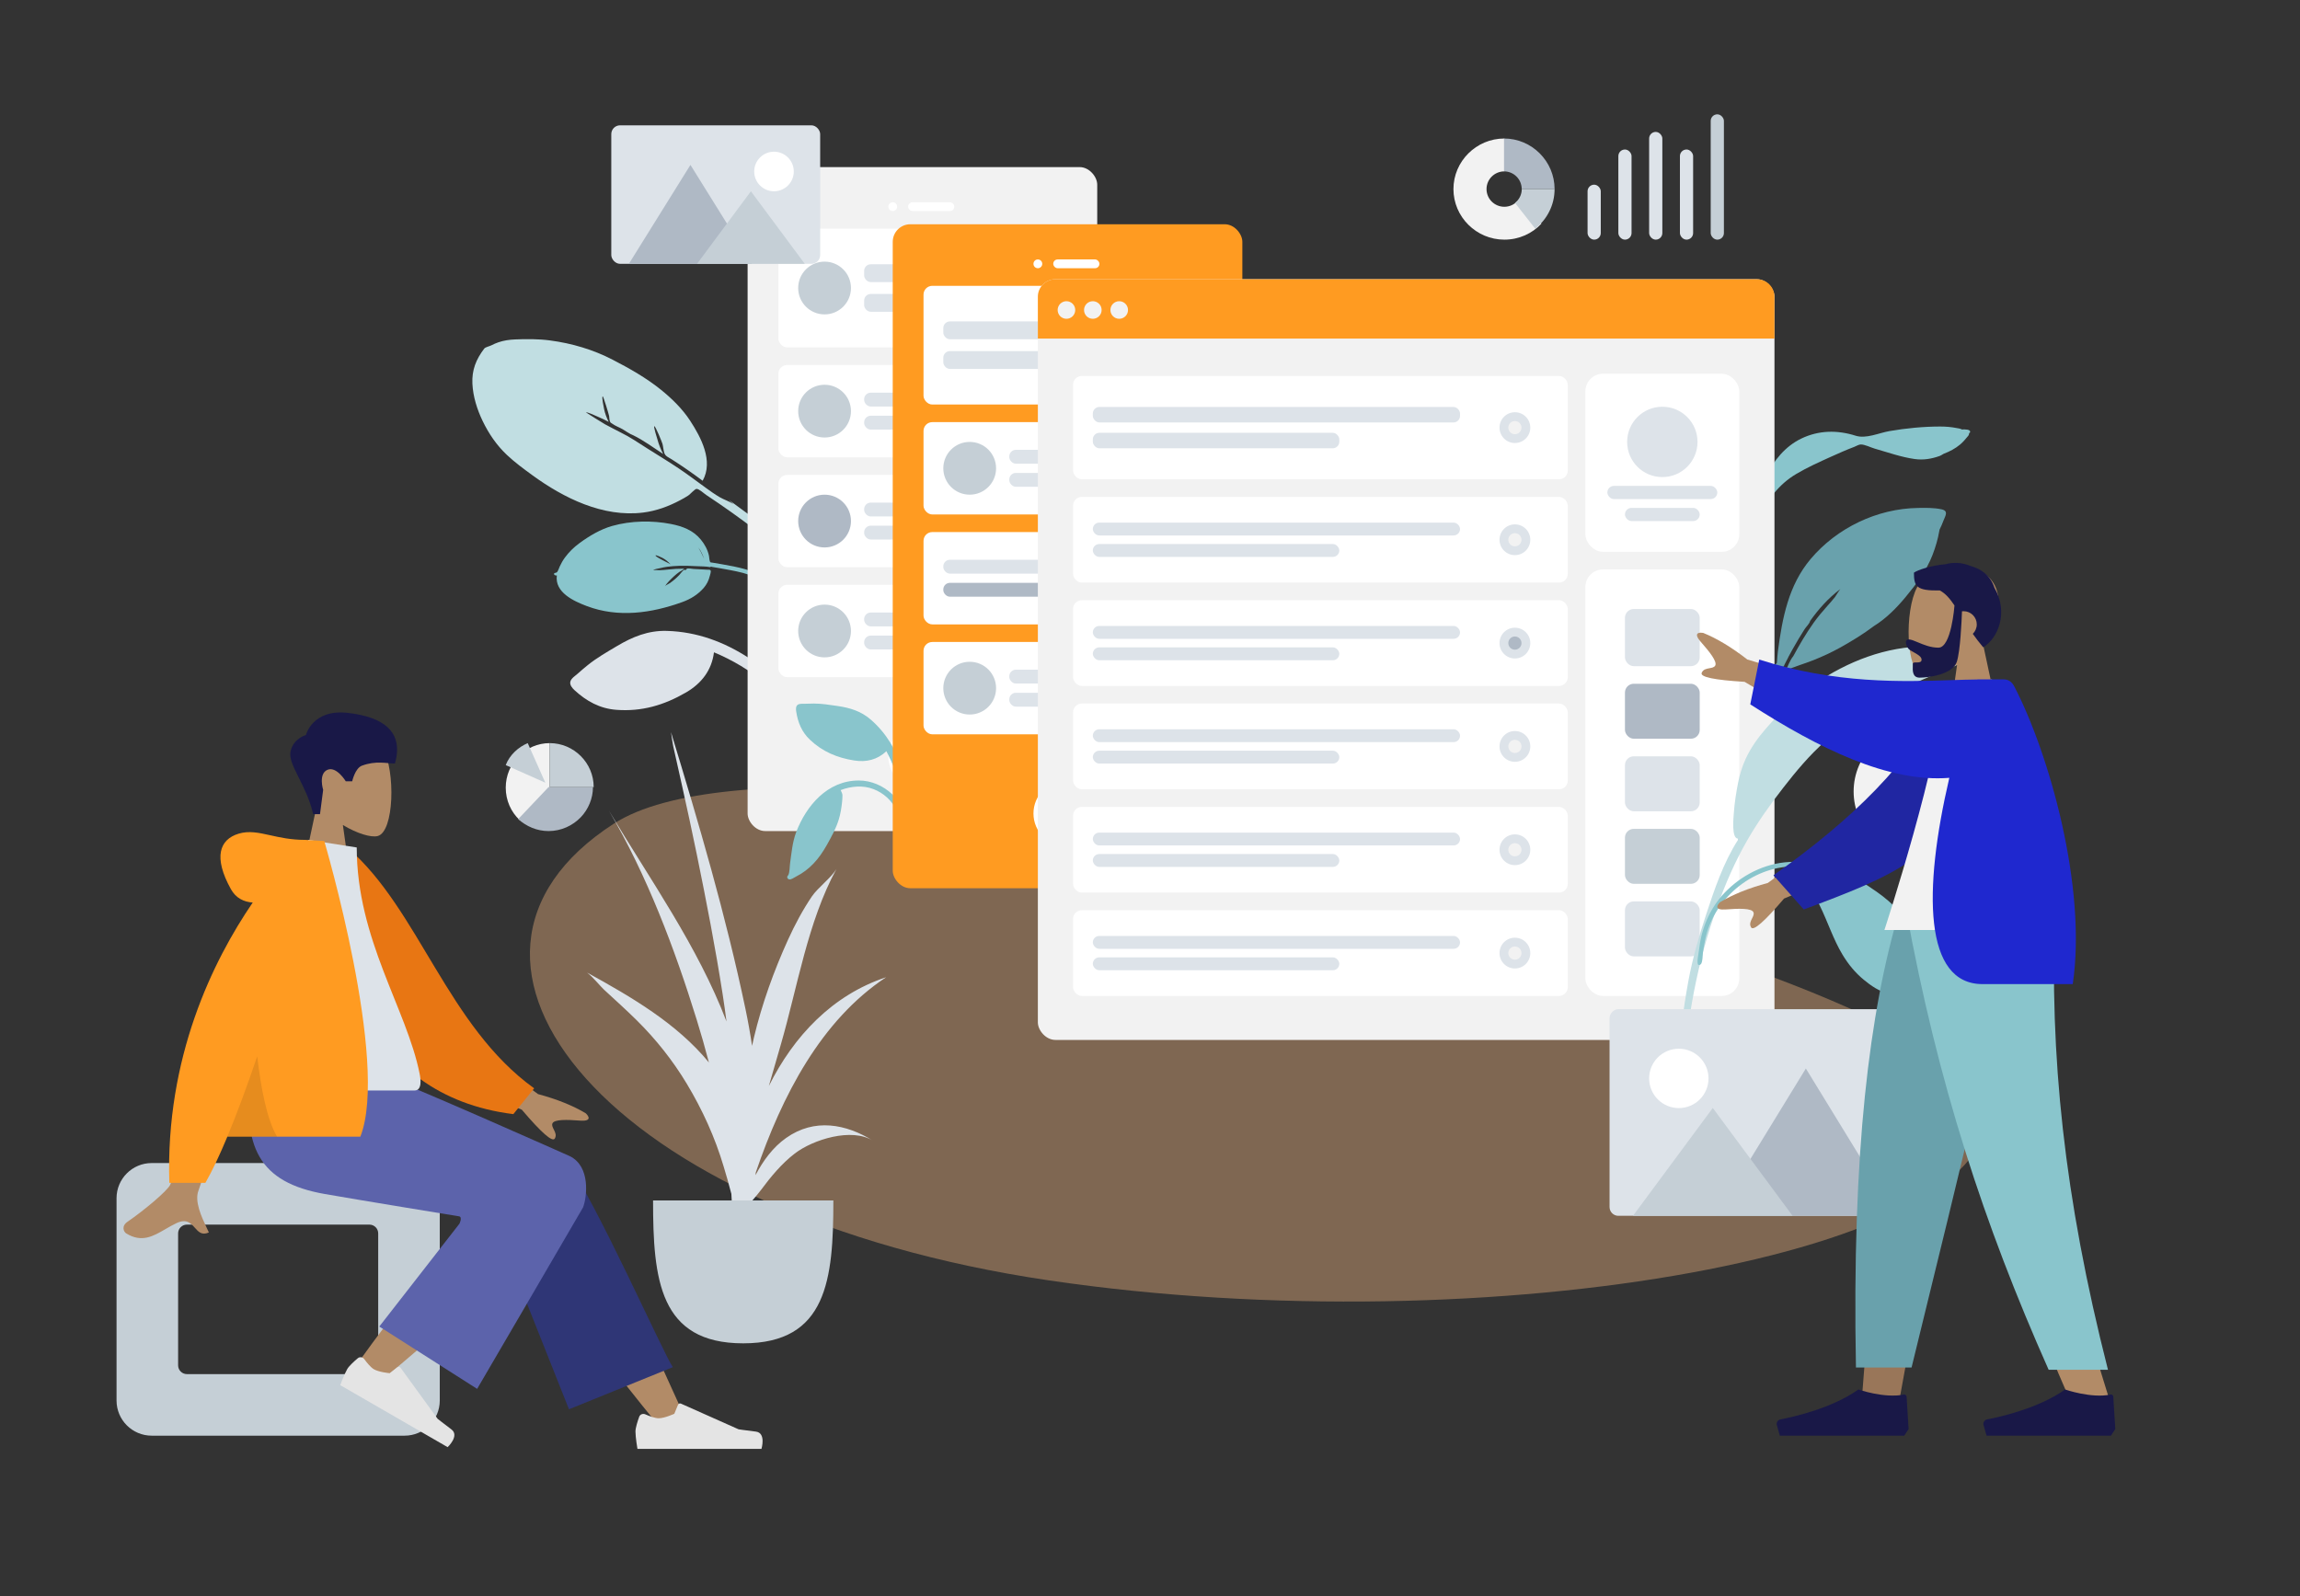 <svg width="1046" height="726" viewBox="0 0 1046 726" fill="none" xmlns="http://www.w3.org/2000/svg">
<rect x="0" y="0" width="1046" height="726" fill="#333333" stroke="none"/>
<path fill-rule="evenodd" clip-rule="evenodd" d="M892.225 195.334C891.692 194.946 890.426 194.809 889.838 194.692C887.39 194.21 884.869 194 882.374 194C874.681 194.012 866.863 194.767 859.298 196.074C854.494 196.903 848.687 199.696 843.909 198.179C835.585 195.537 827.172 195.667 819.274 199.439C812.053 202.888 806.572 209.439 803.373 216.517C802.89 217.586 800.932 221.519 800.378 224.17C800.141 224.712 799.913 225.257 799.708 225.811C799.126 227.384 798.603 228.984 798.118 230.588C797.91 231.272 797.389 232.782 798.008 233.074C797.019 234.901 796.141 236.783 795.411 238.726C793.286 244.378 790.962 250.578 790.215 256.568C789.939 258.786 789.928 261.017 790.185 263.239C790.312 264.338 790.26 266.546 791.004 267.382C792.585 269.154 793.396 266.673 793.218 265.491C791.858 256.485 794.485 248.027 797.598 239.561C799.612 234.087 802.92 229.078 806.626 224.543C809.625 220.871 812.842 217.98 816.953 215.546C821.981 212.569 827.356 210.163 832.681 207.749C836.184 206.161 839.691 204.615 843.291 203.247C844.092 202.942 845.351 202.161 846.239 202.158C848.116 202.152 850.777 203.537 852.59 204.052C858.554 205.748 864.594 207.919 870.758 208.785C874.712 209.341 878.416 208.715 882.113 207.398C882.491 207.264 883.125 206.918 883.901 206.424C886.646 205.368 889.243 204.039 891.504 202.121C892.806 201.017 893.989 199.589 895.067 198.282C895.389 197.892 895.532 197.444 895.537 197.018C895.781 196.891 895.943 196.741 895.98 196.567C896.249 195.281 893.796 195.258 892.225 195.334" fill="#89C5CC"/>
<path fill-rule="evenodd" clip-rule="evenodd" d="M267.273 302.541C265.764 303.763 264.284 305.012 262.84 306.31C261.739 307.301 259.791 308.485 259.396 309.985C258.985 311.544 260.282 313.003 261.306 313.945C266.723 318.929 272.823 322.298 280.329 322.859C291.887 323.722 301.946 320.77 311.974 314.963C319.018 310.883 323.684 304.849 324.703 296.701C333.092 300.187 341.205 304.993 348.1 310.891C351.502 313.801 354.432 317.025 357.142 320.599C358.878 322.889 360.557 325.215 362.115 327.631C362.792 328.68 363.481 330.542 364.599 331.146C365.912 331.856 367.499 330.743 367.434 329.284C367.379 328.069 366.068 326.66 365.454 325.667C364.436 324.018 363.402 322.379 362.313 320.776C360.551 318.179 358.73 315.62 356.744 313.19C352.28 307.73 346.601 303.221 340.714 299.375C329.42 291.997 317.025 287.349 303.283 286.955C294.833 286.713 287.725 289.6 280.499 293.911C276 296.595 271.356 299.235 267.273 302.541" fill="#DDE3E9"/>
<path fill-rule="evenodd" clip-rule="evenodd" d="M376.883 266.856C368.077 257.787 359.241 248.832 349.403 240.847C343.605 236.141 337.495 231.863 331.511 227.401C332.201 228.006 332.878 228.628 333.539 229.266C331.671 227.998 329.226 227.281 327.246 226.107C325.037 224.798 322.925 223.301 320.854 221.791C316.811 218.845 312.829 215.843 308.673 213.051C304.043 209.94 299.245 207.066 294.536 204.072C290.539 201.532 286.494 198.751 282.218 196.674C279.888 195.542 277.553 194.201 275.213 193.02C274.43 192.625 266.484 187.608 266.504 187.593C266.943 187.262 270.942 189.14 271.56 189.393C273.366 190.131 275.094 191.013 276.83 191.893C275.877 190.013 275.123 188.038 274.712 185.958C274.585 185.317 273.569 180.644 274.089 180.252C274.348 180.057 276.883 188.416 277.013 189.22C277.119 189.872 277.103 190.812 277.317 191.431C277.662 192.429 277.645 192.127 278.405 192.69C279.798 193.721 281.647 194.365 283.154 195.227C283.968 195.68 286.485 197.48 288.001 197.993C292.588 200.221 297.238 203.649 301.597 206.495C300.453 204.345 299.582 202.097 298.948 199.741C298.797 199.182 297.167 194.165 297.563 193.867C298.008 193.532 301.112 201.195 301.296 201.92C301.637 203.268 301.708 204.768 302.136 206.079C302.605 207.518 304.07 208.028 305.39 208.867C310.247 211.953 314.938 215.232 319.55 218.662C324.583 209.711 318.78 198.903 313.89 191.393C310.364 185.98 305.619 181.34 300.608 177.289C293.92 171.882 286.269 167.563 278.627 163.612C269.723 159.009 260.099 156.156 250.093 154.839C244.86 154.149 239.507 154.169 234.221 154.39C231.639 154.498 229.16 154.84 226.686 155.682C225.57 156.062 224.492 156.541 223.442 157.077C222.644 157.484 220.713 157.914 220.255 158.521C216.477 163.438 214.545 168.337 214.84 174.515C215.119 180.363 216.966 186.214 219.472 191.431C222.264 197.24 225.854 202.512 230.55 206.936C234.132 210.312 238.137 213.25 242.116 216.15C256.267 226.463 274.208 235.433 292.536 233.128C298.469 232.383 304.112 230.308 309.385 227.489C310.628 226.824 311.863 226.152 313.036 225.368C313.827 224.839 315.941 222.456 316.736 222.37C317.827 222.251 320.175 224.469 321.198 225.144C328.972 230.275 336.542 235.685 343.953 241.313C351.839 247.301 359.337 253.697 366.615 260.393C369.71 263.242 372.786 266.096 375.791 269.04C376.491 269.725 378.202 272.247 379.471 272.361C380.273 272.434 380.814 271.749 380.7 271.006C380.501 269.715 377.785 267.784 376.883 266.856" fill="#C1DEE2"/>
<path fill-rule="evenodd" clip-rule="evenodd" d="M882.98 231.66C879.57 230.915 875.803 230.972 872.329 231.033C853.695 231.287 835.397 240.109 823.489 254.205C813.351 266.205 810.563 281.125 808.56 296.207C808.362 297.704 808.277 299.192 808.165 300.693C808.141 301.015 808.105 301.302 808.066 301.573C807.279 302.277 806.865 303.098 807.332 304C805.597 307.797 804.129 311.69 802.869 315.706C799.162 327.526 795.392 339.571 797.714 352C798.257 345.16 799.399 338.166 800.764 331.438C800.842 331.052 800.927 330.669 801.015 330.287C801.025 330.247 801.033 330.206 801.042 330.166C801.525 328.106 802.153 326.108 802.917 324.141C802.925 324.119 802.933 324.098 802.941 324.077C803.042 323.818 803.149 323.56 803.255 323.303C803.474 322.77 803.699 322.238 803.937 321.709C804.018 321.528 804.095 321.346 804.17 321.163C805.282 318.437 805.751 315.365 806.748 312.545C806.986 311.904 807.235 311.265 807.496 310.629C807.512 310.592 807.527 310.555 807.543 310.518C808.249 308.807 809.028 307.118 809.853 305.446C810.301 305.11 810.54 304.274 810.927 303.515C811.006 303.365 811.631 302.368 811.817 301.793C812.303 300.854 812.786 299.915 813.275 298.977C813.261 298.983 813.246 298.988 813.231 298.994C813.72 298.093 814.211 297.197 814.698 296.304C814.805 296.108 814.913 295.912 815.021 295.715C815.196 295.402 815.371 295.089 815.545 294.777C817.177 291.856 818.908 288.994 820.705 286.167C821.347 285.158 822.879 283.711 823.173 282.579C823.184 282.536 823.186 282.497 823.193 282.457C827.093 276.979 831.582 271.927 836.967 267.924C836.316 268.628 834.932 271.015 834.567 271.488C833.447 272.935 832.232 274.282 831.013 275.646C828.828 278.089 826.696 280.609 824.801 283.274C821.335 288.148 818.346 293.277 815.519 298.51C815.493 298.54 815.463 298.569 815.438 298.601C814.017 300.352 813.123 302.998 812.101 305.001C816.147 303.127 820.622 301.906 824.774 300.242C828.916 298.583 832.944 296.735 836.834 294.566C842.003 291.682 847.366 288.427 852.25 284.743C857.847 281.271 862.551 276.492 866.703 271.477C871.615 265.543 876.117 259.558 878.901 252.353C880.269 248.813 881.345 245.121 881.983 241.386C882.011 241.224 882.046 241.047 882.085 240.864C882.738 239.574 883.321 238.255 883.811 236.906C884.588 234.766 886.425 232.412 882.98 231.66" fill="#69A1AC"/>
<path fill-rule="evenodd" clip-rule="evenodd" d="M305.008 256.729C303.94 255.572 302.74 254.528 301.331 253.783C300.974 253.595 298.321 252.335 298.148 252.611C297.745 253.255 304.688 256.359 305.008 256.729M317.59 249C317.581 249.049 318.501 250.61 318.752 251.09C319.285 252.111 319.777 253.151 320.24 254.194C319.555 252.353 318.85 250.645 317.59 249M253.245 261.709C252.359 261.994 251.294 260.869 252.443 260.592C253.373 260.37 253.327 260.318 253.745 259.568C254.084 258.96 254.293 258.218 254.591 257.58C255.222 256.226 255.938 254.934 256.817 253.724C258.7 251.13 260.995 248.895 263.569 247.011C268.061 243.725 273.098 240.72 278.441 239.211C286.936 236.811 296.605 236.663 305.113 238.327C310.383 239.357 315.198 241.149 318.697 245.392C320.446 247.512 321.819 249.996 322.419 252.731C322.576 253.446 322.546 254.241 322.743 254.941C323.044 256.018 322.911 255.731 324.17 255.94C325.544 256.169 326.917 256.402 328.29 256.64C331.885 257.262 335.501 257.922 339.004 258.931C340.157 259.263 341.284 259.669 342.386 260.14C343.219 260.496 346.536 261.615 346.939 262.697C347.61 264.498 345.362 263.682 344.663 263.289C344.051 262.946 343.423 262.625 342.786 262.33C341.181 261.588 339.509 261.013 337.799 260.556C335.951 260.062 334.066 259.693 332.187 259.323C330.436 258.979 328.678 258.666 326.917 258.366C325.939 258.2 324.961 258.038 323.982 257.877C323.647 257.821 323.058 257.532 323.102 257.967C321.045 257.57 318.819 257.627 316.723 257.518C314.156 257.384 311.579 257.274 309.003 257.354C307.145 257.412 305.286 257.534 303.437 257.784C302.357 257.93 301.294 258.143 300.235 258.413C299.652 258.562 297.357 258.877 297.04 259.384C297.176 259.166 299.709 259.378 300.032 259.365C301.322 259.317 302.601 259.189 303.886 259.046C306.271 258.779 308.656 258.64 311.048 258.66C311.039 259.08 309.405 259.828 309.006 260.106C308.112 260.731 307.256 261.411 306.456 262.158C305.049 263.473 303.363 265.102 302.39 266.661C302.677 266.201 304.092 265.604 304.595 265.253C305.399 264.691 306.188 264.091 306.934 263.45C307.622 262.858 308.265 262.218 308.897 261.565C309.529 260.912 310.386 259.553 311.217 259.118C311.267 259.091 311.629 259.377 311.834 259.28C312.042 259.182 312.3 258.692 312.353 258.672C313.125 258.374 314.593 258.745 315.406 258.783C317.513 258.88 319.619 259.007 321.724 259.123C322.377 259.159 322.931 259.01 323.178 259.491C323.44 260.005 322.959 261.354 322.822 261.913C322.314 263.989 321.413 265.85 319.993 267.459C317.335 270.472 314.057 272.48 310.353 273.824C296.169 278.97 281.078 281.031 266.898 275.678C261.028 273.461 252.187 269.501 253.245 261.709" fill="#89C5CC"/>
<g opacity="0.6">
<path fill-rule="evenodd" clip-rule="evenodd" d="M902.711 504.152C912.361 569.476 678.337 612.085 476.908 582.349C275.478 552.614 183.072 436.493 279.191 374.62C375.31 312.746 893.061 438.828 902.711 504.152Z" fill="#B28B67"/>
</g>
<rect x="340" y="76" width="159" height="302" rx="8" fill="#F2F2F2"/>
<path fill-rule="evenodd" clip-rule="evenodd" d="M419 359C427.284 359 434 352.284 434 344C434 335.716 427.284 329 419 329C410.716 329 404 335.716 404 344C404 352.284 410.716 359 419 359Z" fill="white"/>
<path fill-rule="evenodd" clip-rule="evenodd" d="M406 96C407.105 96 408 95.105 408 94C408 92.895 407.105 92 406 92C404.895 92 404 92.895 404 94C404 95.105 404.895 96 406 96Z" fill="white"/>
<rect x="413" y="92" width="21" height="4" rx="2" fill="white"/>
<rect x="354" y="104" width="131" height="54" rx="4" fill="white"/>
<g clip-path="url(#clip0)">
<rect x="393" y="120.2" width="73" height="8.1" rx="3" fill="#DDE3E9"/>
<rect x="393" y="133.7" width="49" height="8.1" rx="3" fill="#DDE3E9"/>
</g>
<path fill-rule="evenodd" clip-rule="evenodd" d="M375 143C381.627 143 387 137.627 387 131C387 124.373 381.627 119 375 119C368.373 119 363 124.373 363 131C363 137.627 368.373 143 375 143Z" fill="#C5CFD6"/>
<rect x="354" y="166" width="131" height="42" rx="4" fill="white"/>
<g clip-path="url(#clip1)">
<rect x="393" y="178.6" width="73" height="6.3" rx="3" fill="#DDE3E9"/>
<rect x="393" y="189.1" width="49" height="6.3" rx="3" fill="#DDE3E9"/>
</g>
<path fill-rule="evenodd" clip-rule="evenodd" d="M375 199C381.627 199 387 193.627 387 187C387 180.373 381.627 175 375 175C368.373 175 363 180.373 363 187C363 193.627 368.373 199 375 199Z" fill="#C5CFD6"/>
<rect x="354" y="216" width="131" height="42" rx="4" fill="white"/>
<g clip-path="url(#clip2)">
<rect x="393" y="228.6" width="73" height="6.3" rx="3" fill="#DDE3E9"/>
<rect x="393" y="239.1" width="49" height="6.3" rx="3" fill="#DDE3E9"/>
</g>
<path fill-rule="evenodd" clip-rule="evenodd" d="M375 249C381.627 249 387 243.627 387 237C387 230.373 381.627 225 375 225C368.373 225 363 230.373 363 237C363 243.627 368.373 249 375 249Z" fill="#AFB9C5"/>
<rect x="354" y="266" width="131" height="42" rx="4" fill="white"/>
<g clip-path="url(#clip3)">
<rect x="393" y="278.6" width="73" height="6.3" rx="3" fill="#DDE3E9"/>
<rect x="393" y="289.1" width="49" height="6.3" rx="3" fill="#DDE3E9"/>
</g>
<path fill-rule="evenodd" clip-rule="evenodd" d="M375 299C381.627 299 387 293.627 387 287C387 280.373 381.627 275 375 275C368.373 275 363 280.373 363 287C363 293.627 368.373 299 375 299Z" fill="#C5CFD6"/>
<path fill-rule="evenodd" clip-rule="evenodd" d="M370.14 320C368.815 320 367.494 320.027 366.171 320.095C365.162 320.148 363.621 319.939 362.768 320.568C361.881 321.221 361.942 322.557 362.081 323.501C362.813 328.493 364.6 332.919 368.339 336.456C374.096 341.901 380.695 344.668 388.504 345.9C393.99 346.766 399.054 345.564 403.092 341.663C406.043 347.139 408.281 353.199 409.404 359.315C409.958 362.333 410.127 365.315 410.03 368.388C409.967 370.356 409.859 372.32 409.648 374.279C409.556 375.13 409.122 376.418 409.455 377.223C409.846 378.167 411.165 378.259 411.757 377.453C412.25 376.783 412.16 375.466 412.261 374.673C412.429 373.355 412.584 372.036 412.695 370.712C412.876 368.569 413.009 366.42 413 364.268C412.977 359.435 411.902 354.583 410.432 349.995C407.612 341.192 403.037 333.369 395.921 327.231C391.545 323.457 386.537 321.929 380.856 321.108C377.318 320.597 373.723 320 370.14 320" fill="#89C5CC"/>
<path fill-rule="evenodd" clip-rule="evenodd" d="M390.571 355C376.272 355 366.642 366.524 362.089 378.502C360.372 383.016 359.97 387.974 359.308 392.714C359.096 394.236 359.175 396.554 358.557 397.909C358.333 398.401 357.819 398.577 358.065 399.247C358.214 399.652 358.505 399.901 358.944 399.981C359.843 400.147 361.115 399.167 361.886 398.781C368.282 395.573 372.484 390.613 375.912 384.545C378.038 380.784 380.194 376.879 381.456 372.75C382.227 370.227 382.676 367.571 382.94 364.954C383.044 363.923 383.144 362.868 383.138 361.832C383.132 360.803 382.653 360.259 382.309 359.364C387.08 357.558 392.466 357.066 397.299 358.937C401.769 360.668 405.482 364.013 407.561 368.216C408.101 369.308 408.518 370.46 408.821 371.636C409.02 372.406 409.029 373.404 409.398 374.1C410.29 375.788 412.168 374.66 411.988 373.089C411.485 368.708 408.979 364.309 405.775 361.263C401.734 357.421 396.258 355 390.571 355" fill="#89C5CC"/>
<rect x="406" y="102" width="159" height="302" rx="8" fill="#FF9B21"/>
<path fill-rule="evenodd" clip-rule="evenodd" d="M485 385C493.284 385 500 378.284 500 370C500 361.716 493.284 355 485 355C476.716 355 470 361.716 470 370C470 378.284 476.716 385 485 385Z" fill="white"/>
<path fill-rule="evenodd" clip-rule="evenodd" d="M472 122C473.105 122 474 121.105 474 120C474 118.895 473.105 118 472 118C470.895 118 470 118.895 470 120C470 121.105 470.895 122 472 122Z" fill="white"/>
<rect x="479" y="118" width="21" height="4" rx="2" fill="white"/>
<rect x="420" y="130" width="131" height="54" rx="4" fill="white"/>
<g clip-path="url(#clip4)">
<rect x="429" y="146.2" width="73" height="8.1" rx="3" fill="#DDE3E9"/>
<rect x="429" y="159.7" width="49" height="8.1" rx="3" fill="#DDE3E9"/>
</g>
<path fill-rule="evenodd" clip-rule="evenodd" d="M537 164C540.866 164 544 160.866 544 157C544 153.134 540.866 150 537 150C533.134 150 530 153.134 530 157C530 160.866 533.134 164 537 164Z" fill="#DDE3E9"/>
<path fill-rule="evenodd" clip-rule="evenodd" d="M537 160C538.657 160 540 158.657 540 157C540 155.343 538.657 154 537 154C535.343 154 534 155.343 534 157C534 158.657 535.343 160 537 160Z" fill="#F2F2F2"/>
<rect x="420" y="192" width="131" height="42" rx="4" fill="white"/>
<g clip-path="url(#clip5)">
<rect x="459" y="204.6" width="73" height="6.3" rx="3" fill="#DDE3E9"/>
<rect x="459" y="215.1" width="49" height="6.3" rx="3" fill="#DDE3E9"/>
</g>
<path fill-rule="evenodd" clip-rule="evenodd" d="M441 225C447.627 225 453 219.627 453 213C453 206.373 447.627 201 441 201C434.373 201 429 206.373 429 213C429 219.627 434.373 225 441 225Z" fill="#C5CFD6"/>
<rect x="420" y="242" width="131" height="42" rx="4" fill="white"/>
<g clip-path="url(#clip6)">
<rect x="429" y="254.6" width="73" height="6.3" rx="3" fill="#DDE3E9"/>
<rect x="429" y="265.1" width="49" height="6.3" rx="3" fill="#AFB9C5"/>
</g>
<path fill-rule="evenodd" clip-rule="evenodd" d="M537 270C540.866 270 544 266.866 544 263C544 259.134 540.866 256 537 256C533.134 256 530 259.134 530 263C530 266.866 533.134 270 537 270Z" fill="#DDE3E9"/>
<path fill-rule="evenodd" clip-rule="evenodd" d="M537 266C538.657 266 540 264.657 540 263C540 261.343 538.657 260 537 260C535.343 260 534 261.343 534 263C534 264.657 535.343 266 537 266Z" fill="#F2F2F2"/>
<rect x="420" y="292" width="131" height="42" rx="4" fill="white"/>
<g clip-path="url(#clip7)">
<rect x="459" y="304.6" width="73" height="6.3" rx="3" fill="#DDE3E9"/>
<rect x="459" y="315.1" width="49" height="6.3" rx="3" fill="#DDE3E9"/>
</g>
<path fill-rule="evenodd" clip-rule="evenodd" d="M441 325C447.627 325 453 319.627 453 313C453 306.373 447.627 301 441 301C434.373 301 429 306.373 429 313C429 319.627 434.373 325 441 325Z" fill="#C5CFD6"/>
<rect x="472" y="127" width="335" height="346" rx="8" fill="#F2F2F2"/>
<rect x="721" y="170" width="70" height="81" rx="8" fill="white"/>
<path fill-rule="evenodd" clip-rule="evenodd" d="M756 217C764.837 217 772 209.837 772 201C772 192.163 764.837 185 756 185C747.163 185 740 192.163 740 201C740 209.837 747.163 217 756 217Z" fill="#DDE3E9"/>
<rect x="731" y="221" width="50" height="6" rx="3" fill="#DDE3E9"/>
<rect x="739" y="231" width="34" height="6" rx="3" fill="#DDE3E9"/>
<path d="M472 135C472 130.582 475.582 127 480 127H799C803.418 127 807 130.582 807 135V154H472V135Z" fill="#FF9B21"/>
<path fill-rule="evenodd" clip-rule="evenodd" d="M485 145C487.209 145 489 143.209 489 141C489 138.791 487.209 137 485 137C482.791 137 481 138.791 481 141C481 143.209 482.791 145 485 145Z" fill="#F2F2F2"/>
<path fill-rule="evenodd" clip-rule="evenodd" d="M497 145C499.209 145 501 143.209 501 141C501 138.791 499.209 137 497 137C494.791 137 493 138.791 493 141C493 143.209 494.791 145 497 145Z" fill="#F2F2F2"/>
<path fill-rule="evenodd" clip-rule="evenodd" d="M509 145C511.209 145 513 143.209 513 141C513 138.791 511.209 137 509 137C506.791 137 505 138.791 505 141C505 143.209 506.791 145 509 145Z" fill="#F2F2F2"/>
<rect x="721" y="259" width="70" height="194" rx="8" fill="white"/>
<rect x="739" y="277" width="34" height="26" rx="4" fill="#DDE3E9"/>
<rect x="739" y="311" width="34" height="25" rx="4" fill="#AFB9C5"/>
<rect x="739" y="344" width="34" height="25" rx="4" fill="#DDE3E9"/>
<rect x="739" y="410" width="34" height="25" rx="4" fill="#DDE3E9"/>
<rect x="739" y="377" width="34" height="25" rx="4" fill="#C5CFD6"/>
<rect x="488" y="171" width="225" height="47" rx="4" fill="white"/>
<g clip-path="url(#clip8)">
<rect x="497" y="185.1" width="167" height="7.05" rx="3" fill="#DDE3E9"/>
<rect x="497" y="196.85" width="112.096" height="7.05" rx="3" fill="#DDE3E9"/>
</g>
<path fill-rule="evenodd" clip-rule="evenodd" d="M688.954 201.5C692.82 201.5 695.954 198.366 695.954 194.5C695.954 190.634 692.82 187.5 688.954 187.5C685.088 187.5 681.954 190.634 681.954 194.5C681.954 198.366 685.088 201.5 688.954 201.5Z" fill="#DDE3E9"/>
<path fill-rule="evenodd" clip-rule="evenodd" d="M688.954 197.5C690.611 197.5 691.954 196.157 691.954 194.5C691.954 192.843 690.611 191.5 688.954 191.5C687.297 191.5 685.954 192.843 685.954 194.5C685.954 196.157 687.297 197.5 688.954 197.5Z" fill="#F2F2F2"/>
<rect x="488" y="226" width="225" height="39" rx="4" fill="white"/>
<g clip-path="url(#clip9)">
<rect x="497" y="237.7" width="167" height="5.85" rx="2.925" fill="#DDE3E9"/>
<rect x="497" y="247.45" width="112.096" height="5.85" rx="2.925" fill="#DDE3E9"/>
</g>
<path fill-rule="evenodd" clip-rule="evenodd" d="M688.954 252.5C692.82 252.5 695.954 249.366 695.954 245.5C695.954 241.634 692.82 238.5 688.954 238.5C685.088 238.5 681.954 241.634 681.954 245.5C681.954 249.366 685.088 252.5 688.954 252.5Z" fill="#DDE3E9"/>
<path fill-rule="evenodd" clip-rule="evenodd" d="M688.954 248.5C690.611 248.5 691.954 247.157 691.954 245.5C691.954 243.843 690.611 242.5 688.954 242.5C687.297 242.5 685.954 243.843 685.954 245.5C685.954 247.157 687.297 248.5 688.954 248.5Z" fill="#F2F2F2"/>
<rect x="488" y="273" width="225" height="39" rx="4" fill="white"/>
<g clip-path="url(#clip10)">
<rect x="497" y="284.7" width="167" height="5.85" rx="2.925" fill="#DDE3E9"/>
<rect x="497" y="294.45" width="112.096" height="5.85" rx="2.925" fill="#DDE3E9"/>
</g>
<path fill-rule="evenodd" clip-rule="evenodd" d="M688.954 299.5C692.82 299.5 695.954 296.366 695.954 292.5C695.954 288.634 692.82 285.5 688.954 285.5C685.088 285.5 681.954 288.634 681.954 292.5C681.954 296.366 685.088 299.5 688.954 299.5Z" fill="#DDE3E9"/>
<path fill-rule="evenodd" clip-rule="evenodd" d="M688.954 295.5C690.611 295.5 691.954 294.157 691.954 292.5C691.954 290.843 690.611 289.5 688.954 289.5C687.297 289.5 685.954 290.843 685.954 292.5C685.954 294.157 687.297 295.5 688.954 295.5Z" fill="#AFB9C5"/>
<rect x="488" y="414" width="225" height="39" rx="4" fill="white"/>
<g clip-path="url(#clip11)">
<rect x="497" y="425.7" width="167" height="5.85" rx="2.925" fill="#DDE3E9"/>
<rect x="497" y="435.45" width="112.096" height="5.85" rx="2.925" fill="#DDE3E9"/>
</g>
<path fill-rule="evenodd" clip-rule="evenodd" d="M688.954 440.5C692.82 440.5 695.954 437.366 695.954 433.5C695.954 429.634 692.82 426.5 688.954 426.5C685.088 426.5 681.954 429.634 681.954 433.5C681.954 437.366 685.088 440.5 688.954 440.5Z" fill="#DDE3E9"/>
<path fill-rule="evenodd" clip-rule="evenodd" d="M688.954 436.5C690.611 436.5 691.954 435.157 691.954 433.5C691.954 431.843 690.611 430.5 688.954 430.5C687.297 430.5 685.954 431.843 685.954 433.5C685.954 435.157 687.297 436.5 688.954 436.5Z" fill="#F2F2F2"/>
<rect x="488" y="367" width="225" height="39" rx="4" fill="white"/>
<g clip-path="url(#clip12)">
<rect x="497" y="378.7" width="167" height="5.85" rx="2.925" fill="#DDE3E9"/>
<rect x="497" y="388.45" width="112.096" height="5.85" rx="2.925" fill="#DDE3E9"/>
</g>
<path fill-rule="evenodd" clip-rule="evenodd" d="M688.954 393.5C692.82 393.5 695.954 390.366 695.954 386.5C695.954 382.634 692.82 379.5 688.954 379.5C685.088 379.5 681.954 382.634 681.954 386.5C681.954 390.366 685.088 393.5 688.954 393.5Z" fill="#DDE3E9"/>
<path fill-rule="evenodd" clip-rule="evenodd" d="M688.954 389.5C690.611 389.5 691.954 388.157 691.954 386.5C691.954 384.843 690.611 383.5 688.954 383.5C687.297 383.5 685.954 384.843 685.954 386.5C685.954 388.157 687.297 389.5 688.954 389.5Z" fill="#F2F2F2"/>
<rect x="488" y="320" width="225" height="39" rx="4" fill="white"/>
<g clip-path="url(#clip13)">
<rect x="497" y="331.7" width="167" height="5.85" rx="2.925" fill="#DDE3E9"/>
<rect x="497" y="341.45" width="112.096" height="5.85" rx="2.925" fill="#DDE3E9"/>
</g>
<path fill-rule="evenodd" clip-rule="evenodd" d="M688.954 346.5C692.82 346.5 695.954 343.366 695.954 339.5C695.954 335.634 692.82 332.5 688.954 332.5C685.088 332.5 681.954 335.634 681.954 339.5C681.954 343.366 685.088 346.5 688.954 346.5Z" fill="#DDE3E9"/>
<path fill-rule="evenodd" clip-rule="evenodd" d="M688.954 342.5C690.611 342.5 691.954 341.157 691.954 339.5C691.954 337.843 690.611 336.5 688.954 336.5C687.297 336.5 685.954 337.843 685.954 339.5C685.954 341.157 687.297 342.5 688.954 342.5Z" fill="#F2F2F2"/>
<path fill-rule="evenodd" clip-rule="evenodd" d="M889.986 297.376C886.041 294.701 880.796 294 876.076 294C857.64 294 840.311 300.84 825.341 311.032C817.138 316.616 809.8 323.728 803.322 331.132C799.582 335.407 796.248 340.03 793.887 345.173C792.294 348.644 791.201 352.261 790.46 355.991C789.557 360.537 788.839 365.175 788.515 369.797C788.387 371.617 787.33 381.274 790.356 381.438C790.338 381.676 790.334 381.903 790.353 382.106C783.782 392.38 779.723 404.42 775.958 415.835C772.683 425.769 769.764 435.786 767.87 446.063C765.375 459.592 763.737 473.326 762.958 487.05C762.791 489.999 762.676 492.95 762.577 495.903C762.493 498.422 762.408 500.941 762.325 503.461C762.233 506.284 761.736 509.534 762.185 512.34C762.576 514.784 764.691 514.414 764.785 511.982C764.898 509.045 764.879 506.102 765.008 503.163C765.179 499.262 765.355 495.361 765.546 491.461C766.875 464.369 771.86 437.675 781.061 412.084C784.785 401.728 789.051 391.925 794.535 382.345C799.356 373.922 805.156 365.767 811.084 358.173C816.845 350.792 822.836 343.583 829.895 337.33C835.624 332.256 841.926 327.835 848.404 323.722C856.631 318.498 864.843 313.401 873.755 309.391C878.388 307.307 883.108 305.441 887.777 303.44C888.617 303.081 889.517 302.732 890.325 302.315C893.02 300.925 892.133 298.832 889.986 297.376" fill="#C1DEE2"/>
<path fill-rule="evenodd" clip-rule="evenodd" d="M815.818 392C823.295 392 829.949 392.972 836.838 395.943C842.785 398.508 848.205 401.903 853.467 405.599C860.868 410.798 866.698 416.848 870.779 424.865C873.217 429.654 875.006 436.431 873.368 441.655C871.44 447.807 866.144 452.939 859.169 451.855C854.856 451.185 850.903 448.33 847.625 445.643C843.703 442.428 840.564 438.563 837.972 434.27C833.744 427.267 831.26 419.351 827.668 412.033C825.964 408.56 824.317 405.063 822.275 401.762C821.265 400.128 820.189 398.509 818.656 397.294C817.836 396.644 814.378 395.52 815.7 394.061C796.31 394.315 779.132 409.207 775.409 427.641C775.063 429.359 774.792 431.091 774.505 432.82C774.325 433.911 774.398 437.937 773.422 438.634C771.27 440.172 772.174 435.499 772.267 434.826C772.506 433.087 772.76 431.35 773.027 429.615C774.481 420.181 778.681 411.411 785.685 404.683C793.694 396.99 804.501 392 815.818 392" fill="#89C5CC"/>
<path fill-rule="evenodd" clip-rule="evenodd" d="M276.938 368.736C295.604 400.052 317.345 430.374 330.401 464.613C329.875 460.577 329.317 456.545 328.692 452.52C325.38 431.179 321.262 409.994 316.936 388.835C314.733 378.062 312.402 367.327 310.012 356.594C308.727 350.829 307.457 345.061 306.145 339.302C305.827 337.906 305.554 335.469 305.157 333C317.845 374.637 330.081 416.305 339.031 458.942C340.205 464.538 341.205 470.124 342.024 475.7C342.304 474.428 342.58 473.156 342.881 471.887C346.503 456.68 351.935 441.594 358.403 427.374C361.495 420.575 365.046 413.924 369.228 407.726C371.836 403.863 377.986 399.271 380.364 395.314C367.355 419.176 362.657 449.032 355.145 474.973C353.312 481.304 351.467 487.624 349.659 493.955C360.987 471.237 378.563 452.571 403 444.483C373.42 464.027 355.678 498.254 343.722 533.26C343.683 533.675 343.636 534.09 343.595 534.506C347.114 527.829 351.545 521.789 357.551 517.56C370.407 508.504 384.667 511.142 397.137 518.91C387.35 512.689 369.663 518.354 361.428 524.677C355.533 529.203 350.495 535.275 346.12 541.2C345.072 542.62 343.641 544.277 342.13 546.044C340.012 559.795 336.56 573.452 331.672 587C332.479 583.111 331.896 576.892 332.12 573.993C332.144 573.679 332.164 573.365 332.188 573.053C331.445 576.019 330.727 578.951 330.036 581.837C331.41 576.331 332.156 570.583 332.739 564.776C332.889 562.281 333.036 559.785 333.19 557.29C333.141 552.553 332.946 547.799 332.616 543.036C331.447 538.408 330.137 534.042 329.056 530.411C325.159 517.31 319.444 504.76 312.411 493.051C305.994 482.366 298.312 472.688 289.445 463.935C284.664 459.217 279.661 454.725 274.729 450.17C272.945 448.523 269.757 444.474 267 442.363C287.08 453.434 307.749 465.41 322.398 483.248C320.68 476.653 318.815 470.151 316.842 463.78C306.831 431.454 294.191 397.953 276.938 368.736Z" fill="#DDE3E9"/>
<path fill-rule="evenodd" clip-rule="evenodd" d="M297 546C297 581.899 299.843 611 338 611C376.157 611 379 581.899 379 546" fill="#C5CFD6"/>
<rect x="722" y="84" width="6" height="25" rx="3" fill="#DDE3E9"/>
<rect x="736" y="68" width="6" height="41" rx="3" fill="#DDE3E9"/>
<rect x="750" y="60" width="6" height="49" rx="3" fill="#DDE3E9"/>
<rect x="764" y="68" width="6" height="41" rx="3" fill="#DDE3E9"/>
<rect x="778" y="52" width="6" height="57" rx="3" fill="#C5CFD6"/>
<path fill-rule="evenodd" clip-rule="evenodd" d="M230 358.256C230 347.117 239.002 338 250 338V358.256L236.332 373C232.444 369.395 230 364.107 230 358.256Z" fill="#F2F2F2"/>
<path fill-rule="evenodd" clip-rule="evenodd" d="M249.471 358H269.668C269.668 363.221 267.538 368.113 264.171 371.668C260.468 375.556 255.195 378 249.471 378C244.198 378 239.372 375.891 235.668 372.557L249.471 358Z" fill="#AFB9C5"/>
<path fill-rule="evenodd" clip-rule="evenodd" d="M270 358C270 347.002 260.998 338 250 338V358H270ZM240 338L248 356L230 348C231.78 343.334 235.777 339.78 240 338Z" fill="#C5CFD6"/>
<path fill-rule="evenodd" clip-rule="evenodd" d="M880.766 367.179C878.845 369.219 876.123 370.5 873.095 370.5C867.278 370.5 862.562 365.799 862.562 360C862.562 354.201 867.278 349.5 873.095 349.5V330C856.546 330 843 343.503 843 360C843 376.497 856.546 390 873.095 390C881.788 390 889.645 386.334 895 380.502L880.766 367.179Z" fill="#F2F2F2"/>
<path fill-rule="evenodd" clip-rule="evenodd" d="M873 330V349.5C878.799 349.5 883.5 354.201 883.5 360H903C903 343.503 889.497 330 873 330Z" fill="#AFB9C5"/>
<path fill-rule="evenodd" clip-rule="evenodd" d="M883.097 360C883.097 363.407 881.492 366.435 879 368.391L891.262 384C898.399 378.412 903 369.749 903 360H883.097Z" fill="#C5CFD6"/>
<path fill-rule="evenodd" clip-rule="evenodd" d="M690.051 91.504C688.573 93.068 686.479 94.05 684.15 94.05C679.675 94.05 676.048 90.446 676.048 86C676.048 81.554 679.675 77.95 684.15 77.95V63C671.42 63 661 73.352 661 86C661 98.648 671.42 109 684.15 109C690.837 109 696.88 106.189 701 101.718L690.051 91.504Z" fill="#F2F2F2"/>
<path fill-rule="evenodd" clip-rule="evenodd" d="M684 63V77.95C688.446 77.95 692.05 81.554 692.05 86H707C707 73.352 696.648 63 684 63Z" fill="#AFB9C5"/>
<path fill-rule="evenodd" clip-rule="evenodd" d="M692.073 86C692.073 88.555 690.869 90.827 689 92.293L698.196 104C703.55 99.809 707 93.312 707 86H692.073Z" fill="#C5CFD6"/>
<path fill-rule="evenodd" clip-rule="evenodd" d="M326.007 108.986C326.003 108.996 325.999 109.006 325.993 109.018C325.999 109.008 326.007 108.968 326.007 108.986" fill="#C5CFD6"/>
<path fill-rule="evenodd" clip-rule="evenodd" d="M325.998 109.001C325.998 109.003 325.996 109.007 325.996 109.011C325.996 109.001 326.014 108.971 325.998 109.001" fill="#C5CFD6"/>
<path fill-rule="evenodd" clip-rule="evenodd" d="M326.067 108.832C326.053 108.872 326.035 108.91 326.019 108.95C326.027 108.93 326.035 108.914 326.043 108.894C325.835 109.414 325.967 109.076 326.067 108.832" fill="#C5CFD6"/>
<path fill-rule="evenodd" clip-rule="evenodd" d="M326.022 108.953C326.014 108.971 326.006 108.991 325.998 109.009C325.94 109.121 326.022 108.953 326.022 108.953" fill="#C5CFD6"/>
<path fill-rule="evenodd" clip-rule="evenodd" d="M325.999 109.002C325.999 109 325.999 109 326.001 108.998C325.999 109 325.999 109 325.999 109.002" fill="#C5CFD6"/>
<path fill-rule="evenodd" clip-rule="evenodd" d="M325.99 109.016C325.978 109.04 326.046 108.924 325.99 109.016Z" fill="#C5CFD6"/>
<path fill-rule="evenodd" clip-rule="evenodd" d="M325.998 109.002L326.002 108.998C326 109 326 109.002 325.998 109.002" fill="#C5CFD6"/>
<rect x="278" y="57" width="95" height="63" rx="4" fill="#DDE3E9"/>
<path fill-rule="evenodd" clip-rule="evenodd" d="M314 75L286 120H342L314 75Z" fill="#AFB9C5"/>
<path fill-rule="evenodd" clip-rule="evenodd" d="M341.5 87L317 120H366L341.5 87Z" fill="#C5CFD6"/>
<path fill-rule="evenodd" clip-rule="evenodd" d="M352 87C356.971 87 361 82.971 361 78C361 73.029 356.971 69 352 69C347.029 69 343 73.029 343 78C343 82.971 347.029 87 352 87Z" fill="white"/>
<path fill-rule="evenodd" clip-rule="evenodd" d="M802.993 535.986C802.997 535.996 803.001 536.006 803.007 536.018C803.001 536.008 802.993 535.968 802.993 535.986" fill="#C5CFD6"/>
<path fill-rule="evenodd" clip-rule="evenodd" d="M803.002 536.001C803.002 536.003 803.004 536.007 803.004 536.011C803.004 536.001 802.986 535.971 803.002 536.001" fill="#C5CFD6"/>
<path fill-rule="evenodd" clip-rule="evenodd" d="M802.933 535.832C802.947 535.872 802.965 535.91 802.981 535.95C802.973 535.93 802.965 535.914 802.957 535.894C803.165 536.414 803.033 536.076 802.933 535.832" fill="#C5CFD6"/>
<path fill-rule="evenodd" clip-rule="evenodd" d="M802.978 535.953C802.986 535.971 802.994 535.991 803.002 536.009C803.06 536.121 802.978 535.953 802.978 535.953" fill="#C5CFD6"/>
<path fill-rule="evenodd" clip-rule="evenodd" d="M803.001 536.002C803.001 536 803.001 536 802.999 535.998C803.001 536 803.001 536 803.001 536.002" fill="#C5CFD6"/>
<path fill-rule="evenodd" clip-rule="evenodd" d="M803.01 536.016C803.022 536.04 802.954 535.924 803.01 536.016Z" fill="#C5CFD6"/>
<path fill-rule="evenodd" clip-rule="evenodd" d="M803.002 536.002L802.998 535.998C803 536 803 536.002 803.002 536.002" fill="#C5CFD6"/>
<rect width="142" height="94" rx="4" transform="matrix(-1 0 0 1 874 459)" fill="#DDE3E9"/>
<path fill-rule="evenodd" clip-rule="evenodd" d="M821.274 486L862.329 553H780.219L821.274 486Z" fill="#AFB9C5"/>
<path fill-rule="evenodd" clip-rule="evenodd" d="M778.944 503.946L815.239 553H742.649L778.944 503.946Z" fill="#C5CFD6"/>
<path fill-rule="evenodd" clip-rule="evenodd" d="M763.5 504C756.044 504 750 497.956 750 490.5C750 483.044 756.044 477 763.5 477C770.956 477 777 483.044 777 490.5C777 497.956 770.956 504 763.5 504Z" fill="white"/>
<path fill-rule="evenodd" clip-rule="evenodd" d="M155.935 375.244C162.411 379.147 168.774 381.033 171.76 380.263C179.25 378.333 179.938 350.935 174.143 340.134C168.349 329.333 138.558 324.625 137.057 346.025C136.536 353.453 139.654 360.081 144.262 365.49L136 404H160L155.935 375.244Z" fill="#B28B67"/>
<path fill-rule="evenodd" clip-rule="evenodd" d="M142.418 370.308C139.406 356.906 130.825 347.771 132.135 341.782C133.446 335.792 139.121 334.332 139.121 334.332C139.121 334.332 142.057 322.457 158.056 324.23C174.055 326.004 183.819 332.648 179.602 347.268C175.726 347.268 171.046 345.866 164.576 348.268C161.496 349.411 160.17 355.358 160.17 355.358H157.246C157.246 355.358 152.989 348.301 148.851 350.171C144.713 352.042 146.97 359.259 146.97 359.259L145.529 370.308H142.418Z" fill="#191847"/>
<path fill-rule="evenodd" clip-rule="evenodd" d="M69 529C60.163 529 53 536.163 53 545V637C53 645.837 60.163 653 69 653H184C192.837 653 200 645.837 200 637V545C200 536.163 192.837 529 184 529H69ZM85 557C82.791 557 81 558.791 81 561V621C81 623.209 82.791 625 85 625H168C170.209 625 172 623.209 172 621V561C172 558.791 170.209 557 168 557H85Z" fill="#C5CFD6"/>
<path fill-rule="evenodd" clip-rule="evenodd" d="M299.159 648C279.443 623.924 266.103 606.075 259.138 594.454C247.213 574.555 237.453 556.848 234.373 550.084C227.028 533.955 251.282 526.403 256.771 533.926C265.079 545.312 282.822 581.143 310 641.417L299.159 648Z" fill="#B28B67"/>
<path fill-rule="evenodd" clip-rule="evenodd" d="M258.758 641L222.065 548.637C214.217 531.8 252.116 520.732 257.883 528.568C270.977 546.357 302.099 616.534 306 621.834L258.758 641Z" fill="#2F3676"/>
<path fill-rule="evenodd" clip-rule="evenodd" d="M161.033 622.477C168.181 612.051 194.179 576.974 208.339 562.461C212.408 558.291 216.379 554.288 220.134 550.557C231.296 539.47 253.524 558.106 242.382 568.205C214.635 593.355 174.151 627.307 170.769 630.334C166.028 634.577 156.541 629.029 161.033 622.477Z" fill="#B28B67"/>
<path fill-rule="evenodd" clip-rule="evenodd" d="M165.664 618.185C164.971 617.241 163.63 617.017 162.734 617.771C161.099 619.146 158.748 621.264 157.899 622.734C156.547 625.076 154.733 630.021 154.733 630.021C157.45 631.59 203.578 658.222 203.578 658.222C203.578 658.222 209.116 653.027 205.304 650.157C201.492 647.286 199.012 645.315 199.012 645.315L182.152 622.087C181.821 621.631 181.179 621.538 180.733 621.882L177.23 624.579C177.23 624.579 172.409 624.159 170.035 622.788C168.59 621.953 166.824 619.767 165.664 618.185Z" fill="#E4E4E4"/>
<path fill-rule="evenodd" clip-rule="evenodd" d="M293.45 643.284C292.378 642.813 291.104 643.29 290.705 644.391C289.977 646.398 289 649.409 289 651.106C289 653.811 289.901 659 289.901 659C293.039 659 346.303 659 346.303 659C346.303 659 348.502 651.732 343.765 651.152C339.028 650.573 335.895 650.106 335.895 650.106L309.68 638.419C309.165 638.189 308.563 638.43 308.348 638.951L306.663 643.039C306.663 643.039 302.278 645.085 299.537 645.085C297.868 645.085 295.246 644.074 293.45 643.284Z" fill="#E4E4E4"/>
<path fill-rule="evenodd" clip-rule="evenodd" d="M208.862 553.25C208.862 553.25 163.117 545.798 147.581 543.058C118.057 537.852 109.448 521.965 114.538 487.302L168.934 487.302C179.732 490.42 259.168 525.872 259.168 525.872C268.696 530.602 266.921 544.547 265.18 549.142C265.073 549.423 216.992 631.713 216.992 631.713L172.494 603.365L208.946 556.59C208.946 556.59 210.39 553.682 208.862 553.25Z" fill="#5C63AB"/>
<path fill-rule="evenodd" clip-rule="evenodd" d="M244.679 497.635L212.781 474.211L205.73 491.642L237.317 504.741C246.251 515.235 251.246 519.61 252.304 517.865C253.195 516.394 252.498 515.017 251.857 513.749C251.356 512.76 250.89 511.838 251.233 510.989C252.018 509.049 258.019 509.254 263.705 509.691C269.392 510.128 267.735 507.598 266.364 506.349C260.559 502.874 253.331 499.97 244.679 497.635ZM77.398 538.908C80.328 532.963 90.308 475.02 90.308 475.02L111.205 475.102C111.205 475.102 91.851 537.583 90.308 541.406C88.304 546.372 91.708 553.587 94.016 558.48C94.373 559.237 94.704 559.938 94.985 560.567C91.782 562 90.243 560.268 88.621 558.442C86.79 556.379 84.851 554.197 80.288 556.319C78.525 557.14 76.857 558.109 75.227 559.057C69.597 562.329 64.425 565.336 57.389 560.994C56.274 560.306 55.051 557.715 58.005 555.69C65.362 550.645 75.965 541.815 77.398 538.908Z" fill="#B28B67"/>
<path fill-rule="evenodd" clip-rule="evenodd" d="M149.695 387.332L158.342 385.849C190.425 413.564 203.603 466.809 242.93 495.015L233.464 506.748C165.24 498.3 148.33 433.355 149.695 387.332Z" fill="#E87613"/>
<path fill-rule="evenodd" clip-rule="evenodd" d="M112 496C112 496 164.008 496 188.511 496C192.008 496 191.349 490.952 190.843 488.404C185.011 459.004 162.241 427.312 162.241 385.461L140.172 382C121.917 411.358 115.605 447.505 112 496Z" fill="#DDE3E9"/>
<path fill-rule="evenodd" clip-rule="evenodd" d="M103.397 517C99.958 525.259 96.586 532.465 93.409 538H77C75.235 480.919 96.845 436.996 114.932 410.513C110.916 410.226 107.291 408.545 105 404.411C96.933 389.856 99.847 381.842 108.467 379.208C113.207 377.76 117.666 378.748 123.002 379.932C127.369 380.9 132.325 381.999 138.504 382C138.506 382 138.508 382 138.51 382C139.109 382 139.654 382.04 140.149 382.117L147.472 382.535C147.472 382.535 177.205 483.305 163.872 517H103.397Z" fill="#FF9B21"/>
<path fill-rule="evenodd" clip-rule="evenodd" d="M103.397 517C107.909 506.164 112.535 493.516 116.987 480.454C118.645 494.839 121.405 509.286 126 517H103.397Z" fill="black" fill-opacity="0.1"/>
<path fill-rule="evenodd" clip-rule="evenodd" d="M890.065 302.244C883.589 306.147 877.226 308.033 874.24 307.263C866.75 305.333 866.062 277.935 871.857 267.134C877.651 256.333 907.442 251.625 908.943 273.025C909.464 280.453 906.346 287.081 901.738 292.49L910 331H886L890.065 302.244Z" fill="#B28B67"/>
<path fill-rule="evenodd" clip-rule="evenodd" d="M888.865 275.389C886.789 272.298 884.796 269.94 882.203 268.571C871.652 268.738 870.417 266.846 870.417 260.471C872.121 259.252 878.134 257.198 884.868 256.621C888.303 255.638 892.373 255.822 896.293 257.462C901.132 258.835 905.23 261.792 907.04 267.328C913.588 278.629 908.618 290.393 901.92 294.411C900.137 292.299 898.581 290.252 897.192 288.292C898.308 287.203 899 285.682 899 284C899 280.686 896.314 278 893 278C892.756 278 892.516 278.015 892.28 278.043C892.131 282.186 891.517 296.203 889.906 301.071C888.005 306.812 876.916 308.221 873.049 308.221C869.708 308.221 869.822 305.058 869.904 302.791C869.916 302.464 869.927 302.156 869.927 301.879C869.927 301.3 870.68 301.302 871.531 301.303C872.636 301.306 873.906 301.308 873.906 300.04C873.906 298.658 871.996 297.598 870.287 296.649C869.221 296.057 868.232 295.509 867.835 294.952C866.581 293.198 866.159 290.831 868.05 290.831C869.084 290.831 870.503 291.427 872.209 292.144C874.785 293.226 878.017 294.585 881.574 294.585C887.45 294.585 888.847 275.626 888.865 275.389Z" fill="#191847"/>
<path fill-rule="evenodd" clip-rule="evenodd" d="M918 414L881.369 540.227L864.14 635H846.847L864.109 414H918Z" fill="#997659"/>
<path fill-rule="evenodd" clip-rule="evenodd" d="M934.462 414C931.906 479.574 932.914 515.34 933.486 521.298C934.058 527.256 937.306 567.156 959.436 637H941.45C912.142 569.997 901.911 530.096 898.55 521.298C895.188 512.5 885.261 476.734 870.767 414H934.462Z" fill="#B28B67"/>
<path fill-rule="evenodd" clip-rule="evenodd" d="M918.786 414C909.258 457.435 892.778 526.768 869.347 622H844.054C842.186 524.254 850.133 459.92 863.895 414H918.786Z" fill="#69A1AC"/>
<path fill-rule="evenodd" clip-rule="evenodd" d="M934.59 414C932.087 479.574 938.574 544.177 958.669 623.021H931.683C902.321 557.018 881.277 492.734 866.894 414H934.59Z" fill="#89C5CC"/>
<path fill-rule="evenodd" clip-rule="evenodd" d="M962 650L961.085 635.249C961.045 634.609 960.423 634.171 959.795 634.304C951.128 636.146 939.174 632 939.174 632C927.143 640.522 909.799 644.433 903.692 645.604C902.51 645.831 901.752 647.023 902.08 648.18L903.447 653H939.174H960.015L962 650Z" fill="#191847"/>
<path fill-rule="evenodd" clip-rule="evenodd" d="M868 650L867.085 635.249C867.045 634.609 866.423 634.171 865.795 634.304C857.128 636.146 845.174 632 845.174 632C833.143 640.522 815.799 644.433 809.692 645.604C808.51 645.831 807.752 647.023 808.08 648.18L809.447 653H845.174H866.015L868 650Z" fill="#191847"/>
<path fill-rule="evenodd" clip-rule="evenodd" d="M794.64 299.962L832.544 311.341L822.866 327.463L793.395 310.118C779.638 309.299 773.138 307.942 773.895 306.048C774.534 304.451 776.053 304.179 777.452 303.928C778.542 303.733 779.559 303.55 780.031 302.765C781.108 300.971 777.333 296.301 773.562 292.023C769.79 287.745 772.808 287.545 774.631 287.889C780.899 290.433 787.569 294.458 794.64 299.962ZM803.995 401.592L835.893 378.168L842.945 395.599L811.357 408.698C802.423 419.192 797.428 423.566 796.371 421.822C795.479 420.351 796.176 418.974 796.818 417.705C797.318 416.717 797.785 415.795 797.441 414.946C796.656 413.006 790.655 413.21 784.969 413.648C779.283 414.085 780.94 411.555 782.311 410.305C788.115 406.831 795.343 403.926 803.995 401.592Z" fill="#B28B67"/>
<path fill-rule="evenodd" clip-rule="evenodd" d="M885.439 315.087C868.069 347.476 842.95 372.305 806.534 398.116L820.323 413.663C860.982 398.553 882.441 389.436 892.979 358.835C895.624 351.154 897.472 326.671 899.058 313.789L885.439 315.087Z" fill="#2026A2"/>
<path fill-rule="evenodd" clip-rule="evenodd" d="M934 423H857C857 423 883.163 343.208 883.73 313.472C883.749 312.461 885.616 310.68 886.441 310.913C895.5 313.472 905.828 309 905.828 309C924.083 338.358 930.395 374.505 934 423Z" fill="#F2F2F2"/>
<path fill-rule="evenodd" clip-rule="evenodd" d="M886.514 353.791C874.488 405.377 875.042 447.606 901.593 447.606H942.649C949.17 403.784 932.032 343.024 916.144 312.377C915.537 311.206 914.246 309 911.203 309H899.273C899.268 309.016 899.263 309.032 899.257 309.047C895.668 309.077 891.714 309.208 887.433 309.35C865.392 310.082 834.659 311.102 800.077 300L796 320.373C827.213 340.448 858.819 355.999 886.514 353.791Z" fill="#1F28CF"/>
<defs>
<clipPath id="clip0">
<rect width="73" height="21.6" fill="white" transform="translate(393 120.2)"/>
</clipPath>
<clipPath id="clip1">
<rect width="73" height="16.8" fill="white" transform="translate(393 178.6)"/>
</clipPath>
<clipPath id="clip2">
<rect width="73" height="16.8" fill="white" transform="translate(393 228.6)"/>
</clipPath>
<clipPath id="clip3">
<rect width="73" height="16.8" fill="white" transform="translate(393 278.6)"/>
</clipPath>
<clipPath id="clip4">
<rect width="73" height="21.6" fill="white" transform="translate(429 146.2)"/>
</clipPath>
<clipPath id="clip5">
<rect width="73" height="16.8" fill="white" transform="translate(459 204.6)"/>
</clipPath>
<clipPath id="clip6">
<rect width="73" height="16.8" fill="white" transform="translate(429 254.6)"/>
</clipPath>
<clipPath id="clip7">
<rect width="73" height="16.8" fill="white" transform="translate(459 304.6)"/>
</clipPath>
<clipPath id="clip8">
<rect width="167" height="18.8" fill="white" transform="translate(497 185.1)"/>
</clipPath>
<clipPath id="clip9">
<rect width="167" height="15.6" fill="white" transform="translate(497 237.7)"/>
</clipPath>
<clipPath id="clip10">
<rect width="167" height="15.6" fill="white" transform="translate(497 284.7)"/>
</clipPath>
<clipPath id="clip11">
<rect width="167" height="15.6" fill="white" transform="translate(497 425.7)"/>
</clipPath>
<clipPath id="clip12">
<rect width="167" height="15.6" fill="white" transform="translate(497 378.7)"/>
</clipPath>
<clipPath id="clip13">
<rect width="167" height="15.6" fill="white" transform="translate(497 331.7)"/>
</clipPath>
</defs>
</svg>
